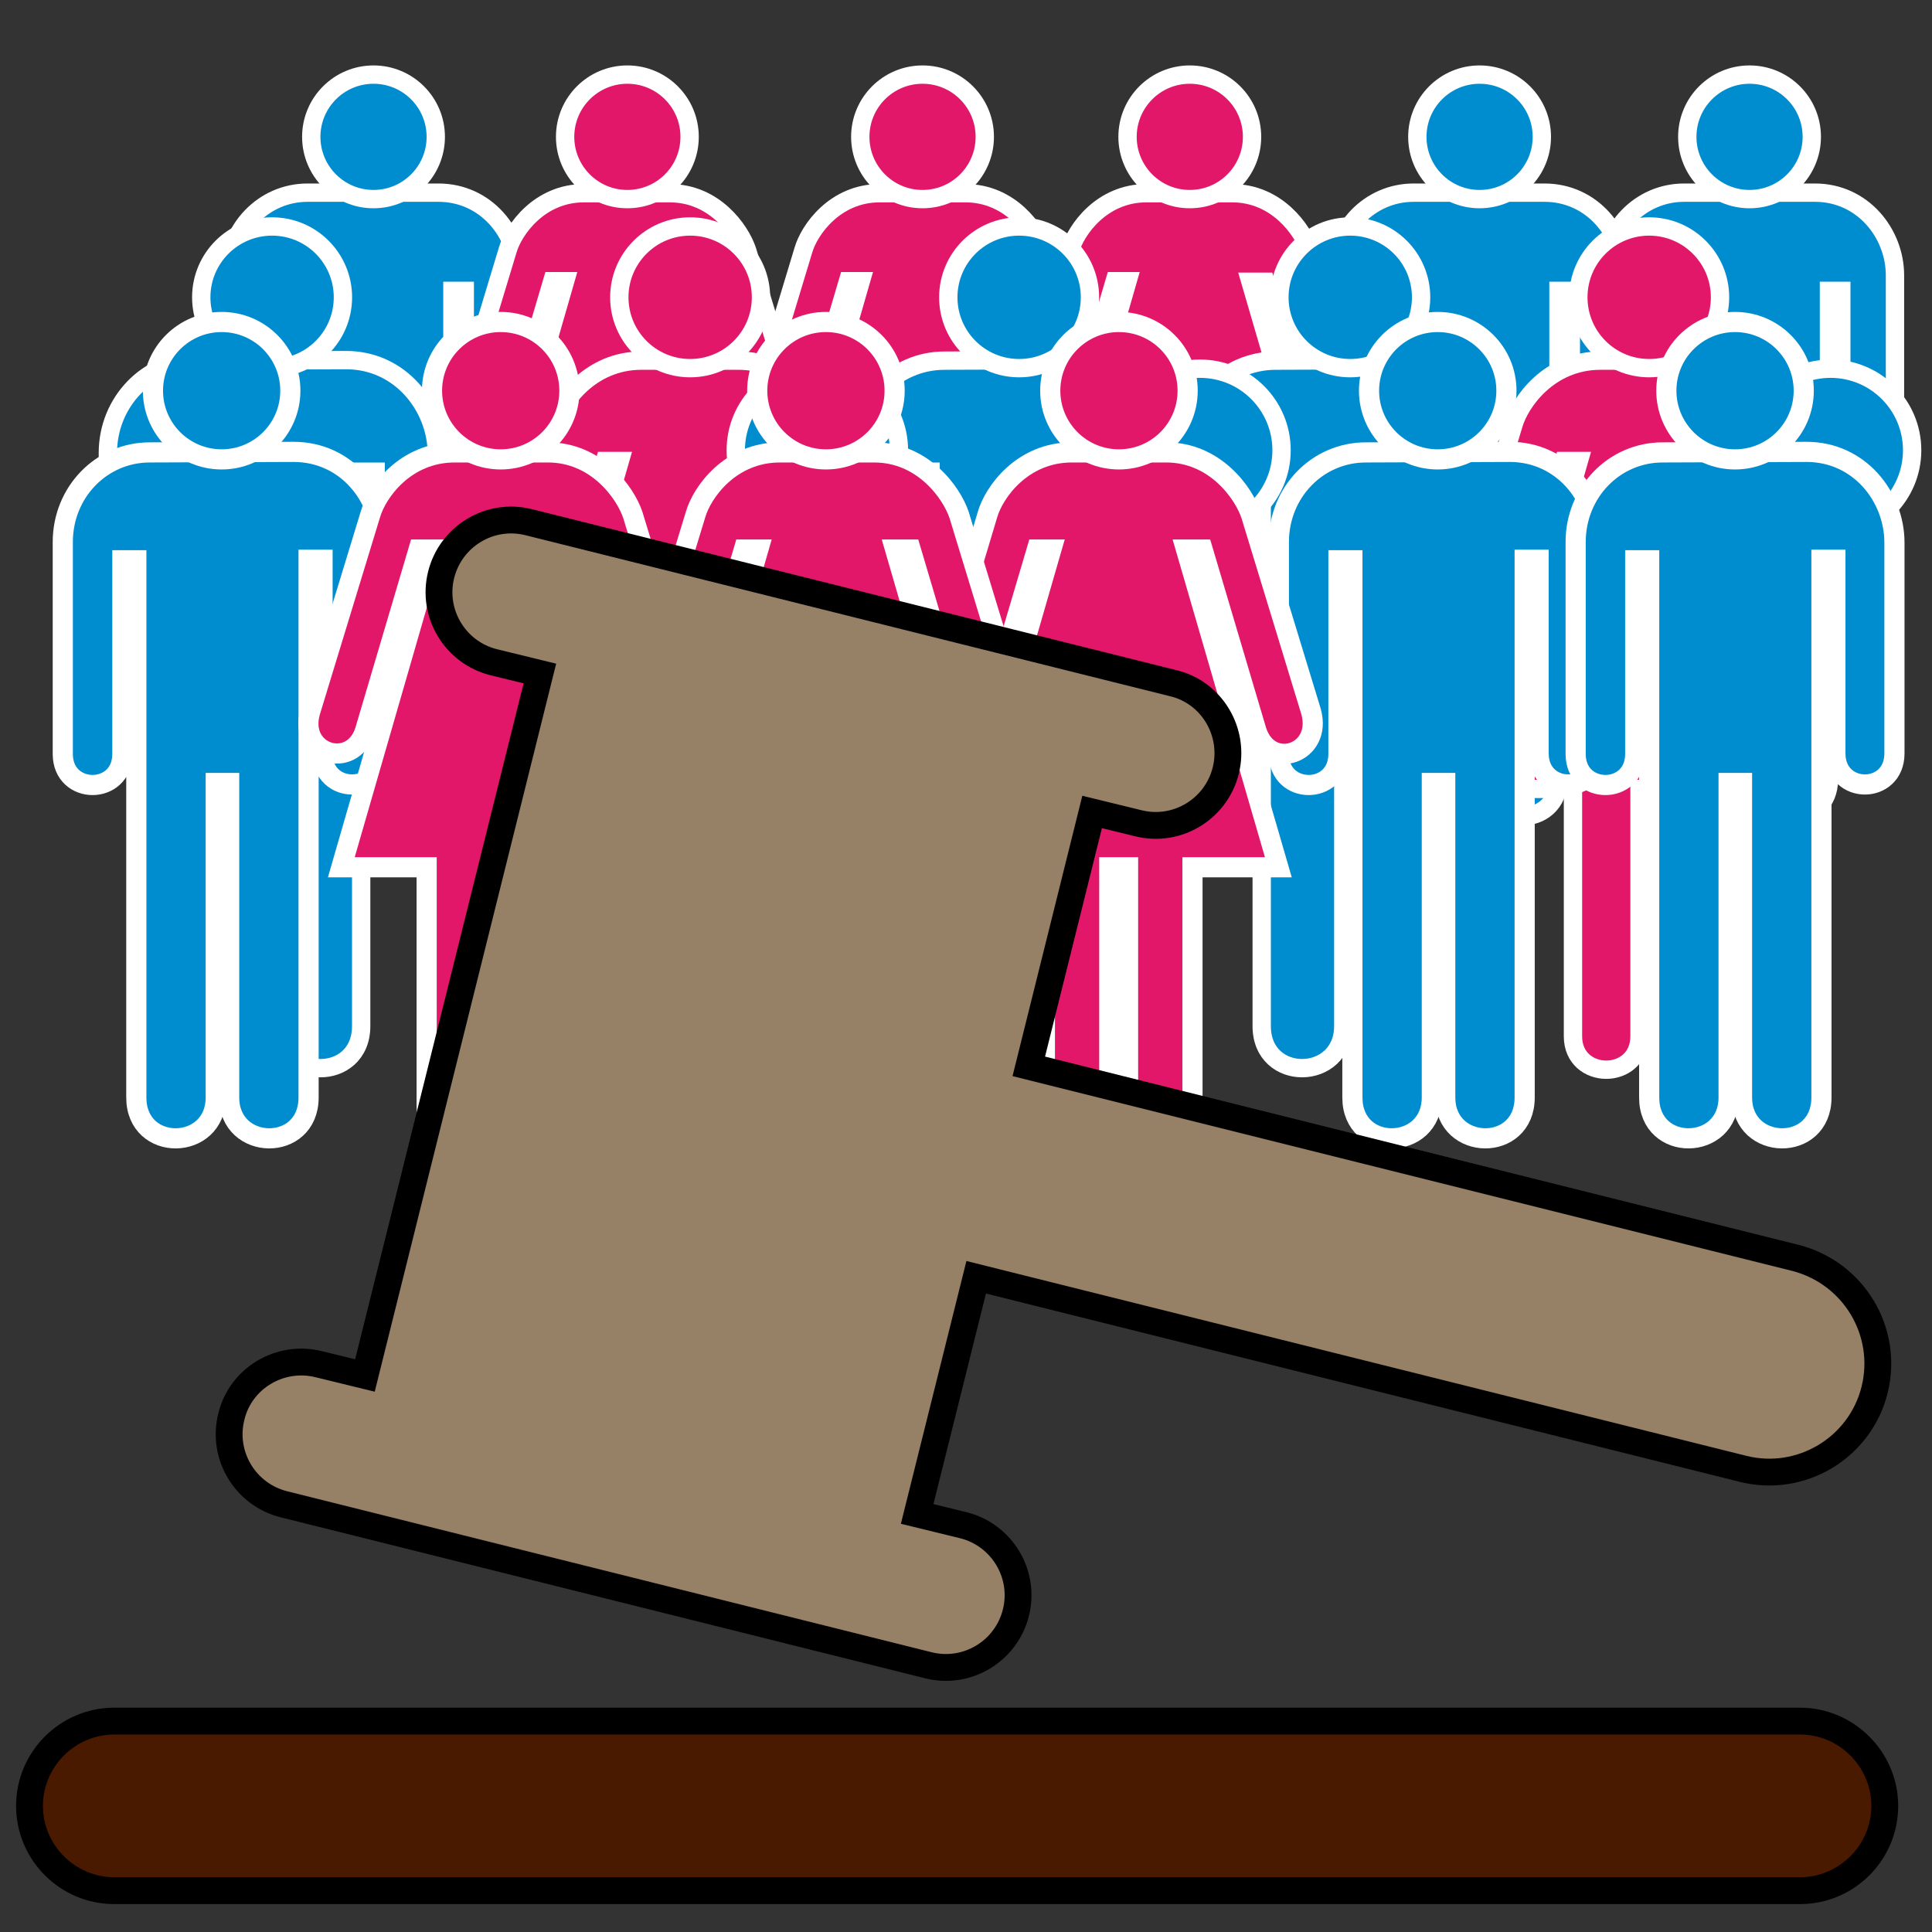 <?xml version="1.0" encoding="utf-8"?>
<!-- Generator: Adobe Illustrator 18.1.1, SVG Export Plug-In . SVG Version: 6.00 Build 0)  -->
<svg version="1.1" id="Layer_3" xmlns="http://www.w3.org/2000/svg" xmlns:xlink="http://www.w3.org/1999/xlink" x="0px" y="0px"
	 viewBox="0 0 360 360" enable-background="new 0 0 360 360" xml:space="preserve">
<rect x="0" y="0" width="360" height="360" fill="#333333" stroke="none"/>
<g>
	<path fill="#17C1FF" d="M179.5,4.6"/>
</g>
<g>
	<path fill="#008DD0" stroke="#FFFFFF" stroke-width="3.416" stroke-miterlimit="10" d="M263.4,35.9c-8.2,0-14.7,6.8-14.7,15.2V87
		c0,7,10.1,7,10.1,0V54.1h2.4v91c0,9.3,13.4,9.1,13.4,0V91.9h2.3v53.3c0,9.1,13.5,9.3,13.5,0v-91h2.3V87c0,7,10,7,10,0V51.3
		c0-7.8-6-15.4-14.9-15.4L263.4,35.9z"/>
</g>
<g>
	<circle fill="#008DD0" stroke="#FFFFFF" stroke-width="3.416" stroke-miterlimit="10" cx="275.7" cy="25.5" r="11.6"/>
	<path fill="#5D5D5D" stroke="#FFFFFF" stroke-width="3.416" stroke-miterlimit="10" d="M275.7,25.5"/>
</g>
<g>
	<path fill="#008DD0" stroke="#FFFFFF" stroke-width="3.416" stroke-miterlimit="10" d="M57.3,35.9c-8.2,0-14.7,6.8-14.7,15.2V87
		c0,7,10.1,7,10.1,0V54.1h2.4v91c0,9.3,13.4,9.1,13.4,0V91.9h2.3v53.3c0,9.1,13.5,9.3,13.5,0v-91h2.3V87c0,7,10,7,10,0V51.3
		c0-7.8-6-15.4-14.9-15.4L57.3,35.9z"/>
</g>
<g>
	<circle fill="#008DD0" stroke="#FFFFFF" stroke-width="3.416" stroke-miterlimit="10" cx="69.6" cy="25.5" r="11.6"/>
	<path fill="#5D5D5D" stroke="#FFFFFF" stroke-width="3.416" stroke-miterlimit="10" d="M69.6,25.5"/>
</g>
<g>
	<path stroke="#FFFFFF" stroke-width="3.416" stroke-miterlimit="10" d="M221.7,32.1"/>
	<g>
		<path fill="#E21769" stroke="#FFFFFF" stroke-width="3.416" stroke-miterlimit="10" d="M220,106.2l0,40.6c0,7.3-10.9,7.3-10.9,0
			l0-40.6h-14.5l15.5-53.8h-2.4l-9.1,30.8c-2.2,6.7-11.4,4-9.3-3.2l10.1-33.4c1.1-3.8,5.9-10.6,14.2-10.6h7.7l0,0h8.3
			c8.3,0,13.1,6.8,14.4,10.6l10.2,33.4c2,7.2-7.1,10.2-9.3,3.2l-9.1-30.7H233l15.7,53.8h-14.6v40.7c0,7.3-10.9,7.2-10.9,0v-40.7H220
			z"/>
	</g>
	<g>
		<circle fill="#E21769" stroke="#FFFFFF" stroke-width="3.416" stroke-miterlimit="10" cx="221.7" cy="25.5" r="11.6"/>
		<path stroke="#FFFFFF" stroke-width="3.416" stroke-miterlimit="10" d="M221.7,25.5"/>
	</g>
</g>
<g>
	<path stroke="#FFFFFF" stroke-width="3.416" stroke-miterlimit="10" d="M172,32.1"/>
	<g>
		<path fill="#E21769" stroke="#FFFFFF" stroke-width="3.416" stroke-miterlimit="10" d="M170.3,106.2l0,40.6
			c0,7.3-10.9,7.3-10.9,0l0-40.6h-14.5l15.5-53.8h-2.4l-9.1,30.8c-2.2,6.7-11.4,4-9.3-3.2l10.1-33.4c1.1-3.8,5.9-10.6,14.2-10.6h7.7
			l0,0h8.3c8.3,0,13.1,6.8,14.4,10.6l10.2,33.4c2,7.2-7.1,10.2-9.3,3.2L186,52.4h-2.6l15.7,53.8h-14.6v40.7c0,7.3-10.9,7.2-10.9,0
			v-40.7H170.3z"/>
	</g>
	<g>
		<circle fill="#E21769" stroke="#FFFFFF" stroke-width="3.416" stroke-miterlimit="10" cx="171.9" cy="25.5" r="11.6"/>
		<path stroke="#FFFFFF" stroke-width="3.416" stroke-miterlimit="10" d="M171.9,25.5"/>
	</g>
</g>
<g>
	<path stroke="#FFFFFF" stroke-width="3.416" stroke-miterlimit="10" d="M117,32.1"/>
	<g>
		<path fill="#E21769" stroke="#FFFFFF" stroke-width="3.416" stroke-miterlimit="10" d="M115.2,106.2l0,40.6
			c0,7.3-10.9,7.3-10.9,0l0-40.6H89.8l15.5-53.8h-2.4l-9.1,30.8c-2.2,6.7-11.4,4-9.3-3.2l10.1-33.4c1.1-3.8,5.9-10.6,14.2-10.6h7.7
			l0,0h8.3c8.3,0,13.1,6.8,14.4,10.6l10.2,33.4c2,7.2-7.1,10.2-9.3,3.2l-9.1-30.7h-2.6l15.7,53.8h-14.6v40.7c0,7.3-10.9,7.2-10.9,0
			v-40.7H115.2z"/>
	</g>
	<g>
		<circle fill="#E21769" stroke="#FFFFFF" stroke-width="3.416" stroke-miterlimit="10" cx="116.9" cy="25.5" r="11.6"/>
		<path stroke="#FFFFFF" stroke-width="3.416" stroke-miterlimit="10" d="M116.9,25.5"/>
	</g>
</g>
<g>
	<path fill="#008DD0" stroke="#FFFFFF" stroke-width="3.416" stroke-miterlimit="10" d="M313.8,35.9c-8.2,0-14.7,6.8-14.7,15.2V87
		c0,7,10.1,7,10.1,0V54.1h2.4v91c0,9.3,13.4,9.1,13.4,0V91.9h2.3v53.3c0,9.1,13.5,9.3,13.5,0v-91h2.3V87c0,7,10,7,10,0V51.3
		c0-7.8-6-15.4-14.9-15.4L313.8,35.9z"/>
</g>
<g>
	<circle fill="#008DD0" stroke="#FFFFFF" stroke-width="3.416" stroke-miterlimit="10" cx="326" cy="25.5" r="11.6"/>
	<path fill="#5D5D5D" stroke="#FFFFFF" stroke-width="3.416" stroke-miterlimit="10" d="M326,25.5"/>
</g>
<g>
	<path fill="#008DD0" stroke="#FFFFFF" stroke-width="3.416" stroke-miterlimit="10" d="M237.7,67.2c-9.3,0-16.7,7.7-16.7,17.2
		v40.8c0,7.9,11.4,7.9,11.4,0V87.9h2.7v103.3c0,10.6,15.2,10.3,15.2,0v-60.4h2.6v60.4c0,10.3,15.3,10.6,15.3,0V87.9h2.6v37.3
		c0,8,11.4,8,11.4,0V84.6c0-8.8-6.8-17.5-16.9-17.5L237.7,67.2z"/>
</g>
<g>
	<circle fill="#008DD0" stroke="#FFFFFF" stroke-width="3.416" stroke-miterlimit="10" cx="251.6" cy="55.4" r="13.2"/>
	<path fill="#5D5D5D" stroke="#FFFFFF" stroke-width="3.416" stroke-miterlimit="10" d="M251.6,55.4"/>
</g>
<g>
	<path fill="#008DD0" stroke="#FFFFFF" stroke-width="3.416" stroke-miterlimit="10" d="M176,67.2c-9.3,0-16.7,7.7-16.7,17.2v40.8
		c0,7.9,11.4,7.9,11.4,0V87.9h2.7v103.3c0,10.6,15.2,10.3,15.2,0v-60.4h2.6v60.4c0,10.3,15.3,10.6,15.3,0V87.9h2.6v37.3
		c0,8,11.4,8,11.4,0V84.6c0-8.8-6.8-17.5-16.9-17.5L176,67.2z"/>
</g>
<g>
	<circle fill="#008DD0" stroke="#FFFFFF" stroke-width="3.416" stroke-miterlimit="10" cx="189.9" cy="55.4" r="13.2"/>
	<path fill="#5D5D5D" stroke="#FFFFFF" stroke-width="3.416" stroke-miterlimit="10" d="M189.9,55.4"/>
</g>
<g>
	<path fill="#008DD0" stroke="#FFFFFF" stroke-width="3.416" stroke-miterlimit="10" d="M36.8,67.2c-9.3,0-16.7,7.7-16.7,17.2v40.8
		c0,7.9,11.4,7.9,11.4,0V87.9h2.7v103.3c0,10.6,15.2,10.3,15.2,0v-60.4h2.6v60.4c0,10.3,15.3,10.6,15.3,0V87.9H70v37.3
		c0,8,11.4,8,11.4,0V84.6c0-8.8-6.8-17.5-16.9-17.5L36.8,67.2z"/>
</g>
<g>
	<circle fill="#008DD0" stroke="#FFFFFF" stroke-width="3.416" stroke-miterlimit="10" cx="50.7" cy="55.4" r="13.2"/>
	<path fill="#5D5D5D" stroke="#FFFFFF" stroke-width="3.416" stroke-miterlimit="10" d="M50.7,55.4"/>
</g>
<g>
	<path stroke="#FFFFFF" stroke-width="3.416" stroke-miterlimit="10" d="M128.7,62.9"/>
	<g>
		<path fill="#E21769" stroke="#FFFFFF" stroke-width="3.416" stroke-miterlimit="10" d="M126.8,147l0,46.1c0,8.3-12.4,8.3-12.4,0
			l0-46.1H97.9l17.6-61.1h-2.8l-10.4,34.9c-2.5,7.6-12.9,4.5-10.5-3.7l11.5-37.9c1.2-4.3,6.7-12,16.2-12h8.7l0,0h9.4
			c9.4,0,14.9,7.7,16.3,12l11.5,37.9c2.3,8.1-8.1,11.5-10.5,3.6l-10.4-34.8h-3l17.8,61.1h-16.5v46.1c0,8.2-12.4,8.2-12.4,0V147
			H126.8z"/>
	</g>
	<g>
		<circle fill="#E21769" stroke="#FFFFFF" stroke-width="3.416" stroke-miterlimit="10" cx="128.6" cy="55.4" r="13.2"/>
		<path stroke="#FFFFFF" stroke-width="3.416" stroke-miterlimit="10" d="M128.6,55.4"/>
	</g>
</g>
<g>
	<path stroke="#FFFFFF" stroke-width="3.416" stroke-miterlimit="10" d="M307.4,62.9"/>
	<g>
		<path fill="#E21769" stroke="#FFFFFF" stroke-width="3.416" stroke-miterlimit="10" d="M305.5,147l0,46.1c0,8.3-12.4,8.3-12.4,0
			l0-46.1h-16.5l17.6-61.1h-2.8l-10.4,34.9c-2.5,7.6-12.9,4.5-10.5-3.7l11.5-37.9c1.2-4.3,6.7-12,16.2-12h8.7l0,0h9.4
			c9.4,0,14.9,7.7,16.3,12l11.5,37.9c2.3,8.1-8.1,11.5-10.5,3.6l-10.4-34.8h-3l17.8,61.1h-16.5v46.1c0,8.2-12.4,8.2-12.4,0V147
			H305.5z"/>
	</g>
	<g>
		<circle fill="#E21769" stroke="#FFFFFF" stroke-width="3.416" stroke-miterlimit="10" cx="307.3" cy="55.4" r="13.2"/>
		<path stroke="#FFFFFF" stroke-width="3.416" stroke-miterlimit="10" d="M307.3,55.4"/>
	</g>
</g>
<g>
	<circle fill="#008DD0" stroke="#FFFFFF" stroke-width="3.416" stroke-miterlimit="10" cx="341.1" cy="83.9" r="15.2"/>
	<path fill="#5D5D5D" stroke="#FFFFFF" stroke-width="3.416" stroke-miterlimit="10" d="M341.1,83.9"/>
</g>
<g>
	<circle fill="#008DD0" stroke="#FFFFFF" stroke-width="3.416" stroke-miterlimit="10" cx="223.6" cy="83.9" r="15.2"/>
	<path fill="#5D5D5D" stroke="#FFFFFF" stroke-width="3.416" stroke-miterlimit="10" d="M223.6,83.9"/>
</g>
<g>
	<circle fill="#008DD0" stroke="#FFFFFF" stroke-width="3.416" stroke-miterlimit="10" cx="152.3" cy="83.9" r="15.2"/>
	<path fill="#5D5D5D" stroke="#FFFFFF" stroke-width="3.416" stroke-miterlimit="10" d="M152.3,83.9"/>
</g>
<g>
	<path fill="#008DD0" stroke="#FFFFFF" stroke-width="3.755" stroke-miterlimit="10" d="M254.5,84.3c-9,0-16.2,7.4-16.2,16.7v39.5
		c0,7.7,11.1,7.7,11.1,0v-36.1h2.6v100.1c0,10.3,14.8,10,14.8,0v-58.6h2.5v58.6c0,10,14.8,10.3,14.8,0V104.3h2.6v36.1
		c0,7.7,11,7.7,11,0v-39.3c0-8.5-6.5-16.9-16.4-16.9L254.5,84.3z"/>
</g>
<g>
	<circle fill="#008DD0" stroke="#FFFFFF" stroke-width="3.755" stroke-miterlimit="10" cx="267.9" cy="72.8" r="12.8"/>
	<path fill="#5D5D5D" stroke="#FFFFFF" stroke-width="3.755" stroke-miterlimit="10" d="M267.9,72.8"/>
</g>
<g>
	<path fill="#008DD0" stroke="#FFFFFF" stroke-width="3.755" stroke-miterlimit="10" d="M27.9,84.3c-9,0-16.2,7.4-16.2,16.7v39.5
		c0,7.7,11.1,7.7,11.1,0v-36.1h2.6v100.1c0,10.3,14.8,10,14.8,0v-58.6h2.5v58.6c0,10,14.8,10.3,14.8,0V104.3h2.6v36.1
		c0,7.7,11,7.7,11,0v-39.3c0-8.5-6.5-16.9-16.4-16.9L27.9,84.3z"/>
</g>
<g>
	<circle fill="#008DD0" stroke="#FFFFFF" stroke-width="3.755" stroke-miterlimit="10" cx="41.3" cy="72.8" r="12.8"/>
	<path fill="#5D5D5D" stroke="#FFFFFF" stroke-width="3.755" stroke-miterlimit="10" d="M41.3,72.8"/>
</g>
<g>
	<path stroke="#FFFFFF" stroke-width="3.755" stroke-miterlimit="10" d="M208.6,80.1"/>
	<g>
		<path fill="#E21769" stroke="#FFFFFF" stroke-width="3.755" stroke-miterlimit="10" d="M206.7,161.6l0,44.6c0,8-12,8-12,0l0-44.6
			h-15.9l17.1-59.2h-2.7l-10,33.8c-2.4,7.4-12.5,4.3-10.2-3.6L184,95.9c1.2-4.2,6.5-11.6,15.7-11.6h8.5l0,0h9.1
			c9.1,0,14.4,7.5,15.8,11.6l11.2,36.7c2.2,7.9-7.8,11.2-10.2,3.5l-10-33.7H221l17.2,59.2h-16v44.7c0,8-12,7.9-12,0v-44.7H206.7z"/>
	</g>
	<g>
		<circle fill="#E21769" stroke="#FFFFFF" stroke-width="3.755" stroke-miterlimit="10" cx="208.5" cy="72.8" r="12.8"/>
		<path stroke="#FFFFFF" stroke-width="3.755" stroke-miterlimit="10" d="M208.5,72.8"/>
	</g>
</g>
<g>
	<path stroke="#FFFFFF" stroke-width="3.755" stroke-miterlimit="10" d="M153.9,80.1"/>
	<g>
		<path fill="#E21769" stroke="#FFFFFF" stroke-width="3.755" stroke-miterlimit="10" d="M152.1,161.6l0,44.6c0,8-12,8-12,0l0-44.6
			h-15.9l17.1-59.2h-2.7l-10,33.8c-2.4,7.4-12.5,4.3-10.2-3.6l11.2-36.7c1.2-4.2,6.5-11.6,15.7-11.6h8.5l0,0h9.1
			c9.1,0,14.4,7.5,15.8,11.6l11.2,36.7c2.2,7.9-7.8,11.2-10.2,3.5l-10-33.7h-2.9l17.2,59.2h-16v44.7c0,8-12,7.9-12,0v-44.7H152.1z"
			/>
	</g>
	<g>
		<circle fill="#E21769" stroke="#FFFFFF" stroke-width="3.755" stroke-miterlimit="10" cx="153.9" cy="72.8" r="12.8"/>
		<path stroke="#FFFFFF" stroke-width="3.755" stroke-miterlimit="10" d="M153.9,72.8"/>
	</g>
</g>
<g>
	<path stroke="#FFFFFF" stroke-width="3.755" stroke-miterlimit="10" d="M93.4,80.1"/>
	<g>
		<path fill="#E21769" stroke="#FFFFFF" stroke-width="3.755" stroke-miterlimit="10" d="M91.5,161.6l0,44.6c0,8-12,8-12,0l0-44.6
			H63.6l17.1-59.2h-2.7l-10,33.8c-2.4,7.4-12.5,4.3-10.2-3.6l11.2-36.7c1.2-4.2,6.5-11.6,15.7-11.6H93l0,0h9.1
			c9.1,0,14.4,7.5,15.8,11.6l11.2,36.7c2.2,7.9-7.8,11.2-10.2,3.5l-10-33.7h-2.9l17.2,59.2h-16v44.7c0,8-12,7.9-12,0v-44.7H91.5z"/>
	</g>
	<g>
		<circle fill="#E21769" stroke="#FFFFFF" stroke-width="3.755" stroke-miterlimit="10" cx="93.3" cy="72.8" r="12.8"/>
		<path stroke="#FFFFFF" stroke-width="3.755" stroke-miterlimit="10" d="M93.3,72.8"/>
	</g>
</g>
<g>
	<path fill="#008DD0" stroke="#FFFFFF" stroke-width="3.755" stroke-miterlimit="10" d="M309.8,84.3c-9,0-16.2,7.4-16.2,16.7v39.5
		c0,7.7,11.1,7.7,11.1,0v-36.1h2.6v100.1c0,10.3,14.8,10,14.8,0v-58.6h2.5v58.6c0,10,14.8,10.3,14.8,0V104.3h2.6v36.1
		c0,7.7,11,7.7,11,0v-39.3c0-8.5-6.5-16.9-16.4-16.9L309.8,84.3z"/>
</g>
<g>
	<circle fill="#008DD0" stroke="#FFFFFF" stroke-width="3.755" stroke-miterlimit="10" cx="323.3" cy="72.8" r="12.8"/>
	<path fill="#5D5D5D" stroke="#FFFFFF" stroke-width="3.755" stroke-miterlimit="10" d="M323.3,72.8"/>
</g>
<g>
	<g>
		<path fill="#968066" stroke="#000000" stroke-width="5" stroke-miterlimit="10" d="M334.6,234.4l-142.9-35.7l11.8-47.4l8.6,2.1
			c7.2,1.8,14.5-2.6,16.3-9.8c1.8-7.2-2.6-14.6-9.8-16.3l-120.1-30c-7.2-1.8-14.5,2.6-16.3,9.8c-1.8,7.2,2.6,14.5,9.8,16.3l8.6,2.1
			L68,256.3l-8.6-2.1c-7.2-1.8-14.6,2.6-16.3,9.8c-1.8,7.2,2.6,14.5,9.8,16.3l120.1,30c7.2,1.8,14.5-2.6,16.3-9.8
			c1.8-7.2-2.6-14.5-9.8-16.3l-8.6-2.1l11-44.1l142.9,35.7c10.8,2.7,21.8-3.9,24.5-14.7C352,248.1,345.4,237.2,334.6,234.4z"/>
	</g>
	<g>
		<g>
			<path fill="#491A00" d="M21.3,352.3c-8.7,0-15.8-7.1-15.8-15.8s7.1-15.8,15.8-15.8h314.1c8.7,0,15.8,7.1,15.8,15.8
				s-7.1,15.8-15.8,15.8H21.3z"/>
			<path d="M335.4,323.2c7.3,0,13.3,6,13.3,13.3s-6,13.3-13.3,13.3H21.3c-7.3,0-13.3-6-13.3-13.3s6-13.3,13.3-13.3H335.4
				 M335.4,318.2H21.3c-10.1,0-18.3,8.2-18.3,18.3c0,10.1,8.2,18.3,18.3,18.3h314.1c10.1,0,18.3-8.2,18.3-18.3
				S345.4,318.2,335.4,318.2L335.4,318.2z"/>
		</g>
	</g>
</g>
</svg>
